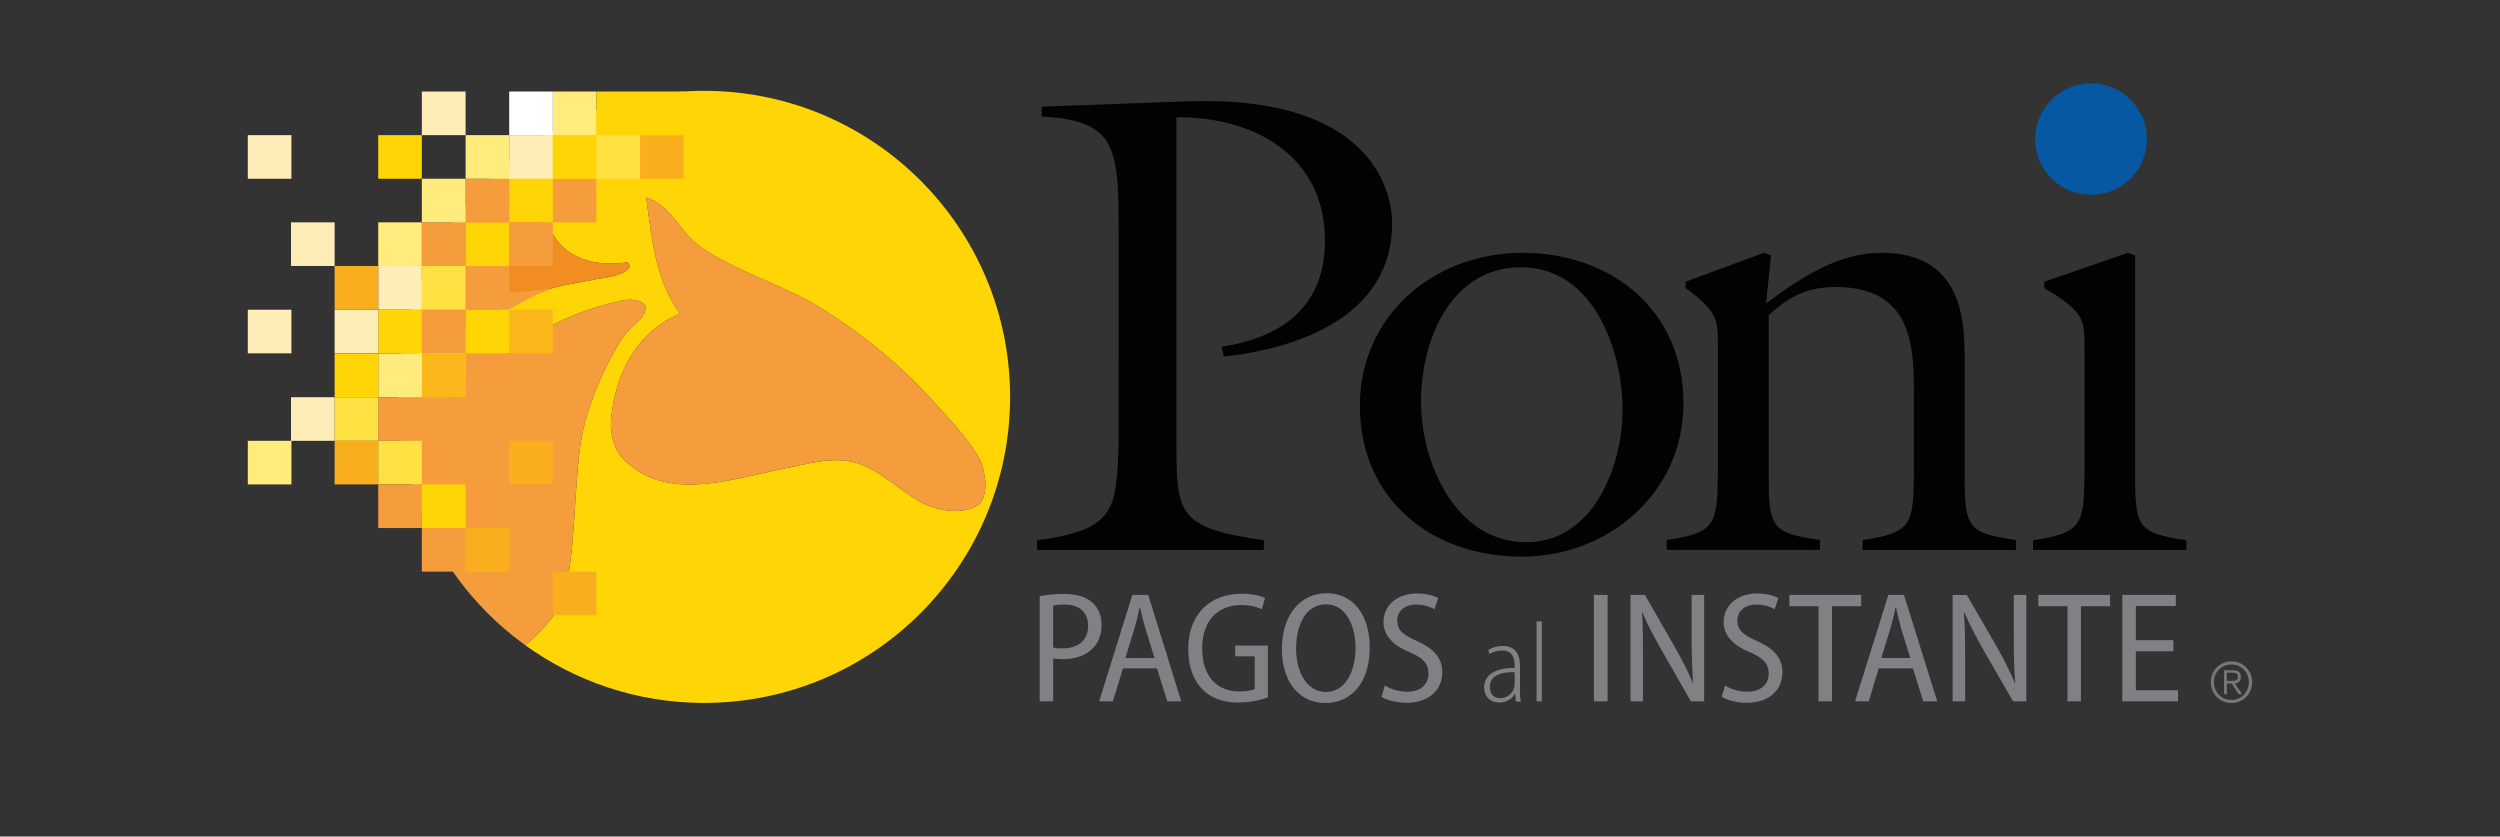 <svg version="1.1" id="Capa_1" xmlns="http://www.w3.org/2000/svg" xmlns:xlink="http://www.w3.org/1999/xlink" x="0px" y="0px"
	 width="636.555px" height="213px" viewBox="0 0 636.555 213" enable-background="new 0 0 636.555 213" xml:space="preserve">
<rect x="0" y="0" width="636.555" height="213" fill="#333333" stroke="none"/>
<path fill-rule="evenodd" clip-rule="evenodd" fill="#FFD505" d="M234.462,127.872c-5.5-3.021-10.19-8.062-16.215-9.951
	c-6.167-1.894-12.648,0.24-18.779,1.438c-12.43,2.382-28.267,8.265-39.267-1.122c-0.176-0.144-0.383-0.316-0.557-0.456
	c-1.404-1.192-3.998-4.067-4.102-9.635c0,0-0.034-20.843,17.619-28.304c-6.303-8.546-7.25-19.372-8.612-29.566
	c6.338,2.068,8.579,8.828,13.731,12.505c9.246,6.517,21.579,9.811,31.313,16.013c10.51,6.653,20.074,14.464,28.377,23.748
	c2.73,3.08,8.719,9.105,11.733,14.886c0,0,2.7,6.549,0,10.578C246.2,131.407,238.706,130.182,234.462,127.872z M179.257,23.128
	c-20.806,0-39.687,8.197-53.667,21.473c6.096,3.75,11.175,9.144,15.868,16.08h0.036c0,0,0.036,0.071,0.105,0.175l0.177,0.28
	c1.016,1.435,4.554,5.5,12.294,5.92c0,0,2.804,0,4.17-0.071c0.212-0.035,0.419-0.104,0.63-0.07l0.07-0.033l0.071-0.037
	c0.767-0.526,2.067,0.842,0.597,1.962c-1.368,1.051-3.646,1.541-3.997,1.612c-0.666,0.141-1.542,0.315-2.767,0.49l-0.839,0.142
	c-1.191,0.276-2.489,0.489-3.716,0.7l-5.286,0.981c0,0-2.033,0.524-3.119,0.839c-0.774,0.352-1.683,0.737-2.805,1.122
	c-3.676,1.295-7.284,2.874-10.822,4.519c-8.406,3.923-16.359,8.652-24.416,13.206c-0.317,2.837-0.493,5.713-0.493,8.653
	c0,3.538,0.283,7.039,0.738,10.477c12.96-10.968,25.468-22.667,40.917-29.953c4.587-2.031,9.281-3.749,14.185-4.762
	c0,0,1.61-0.527,3.012-0.527c0.103,0,0.249,0,0.384,0c5.22,0.175,4.557,3.506,0.983,6.271c-0.49,0.491-1.79,1.714-3.017,3.328
	c-2.59,4.029-7.283,12.364-9.944,23.015c-0.352,1.537-0.666,3.076-0.879,4.692c-1.715,12.857-1.087,26.096-4.168,38.745
	l-0.419,1.013c0,0-2.665,5.358-9.387,10.927c12.821,9.214,28.514,14.682,45.503,14.682c43.052,0,77.939-34.893,77.939-77.908
	C257.197,58.02,222.31,23.128,179.257,23.128z"/>
<path fill="#F59C3D" d="M249.702,117.428c-3.014-5.781-9.002-11.807-11.733-14.886c-8.303-9.284-17.867-17.094-28.377-23.748
	c-9.733-6.202-22.067-9.496-31.313-16.047c-5.152-3.643-7.394-10.402-13.731-12.471c1.362,10.194,2.309,21.02,8.612,29.566
	c-17.652,7.461-17.619,28.304-17.619,28.304c0.104,5.568,2.698,8.442,4.102,9.599c0.173,0.176,0.38,0.349,0.557,0.492
	c11,9.387,26.836,3.503,39.267,1.122c6.131-1.198,12.612-3.332,18.779-1.438c6.025,1.89,10.715,6.931,16.215,9.951
	c4.244,2.31,11.738,3.536,15.24,0.134C252.402,123.977,249.702,117.428,249.702,117.428z"/>
<path fill="#F59C3D" d="M143.141,153.369l0.419-1.013c3.081-12.649,2.453-25.888,4.168-38.745c0.213-1.616,0.527-3.156,0.879-4.692
	c2.661-10.651,7.354-18.986,9.944-23.015c1.227-1.614,2.526-2.837,3.017-3.328c3.574-2.765,4.236-6.096-0.983-6.271h-0.384
	c-1.402,0-3.012,0.527-3.012,0.527c-4.904,1.014-9.598,2.731-14.185,4.762c-15.449,7.287-27.956,18.985-40.917,29.953
	c2.907,21.68,14.712,40.529,31.667,52.75C140.477,158.727,143.141,153.369,143.141,153.369z"/>
<path fill="#F28D21" d="M137.08,74.693c1.123-0.384,2.031-0.77,2.805-1.122c1.085-0.315,3.119-0.839,3.119-0.839l5.286-0.981
	c1.262-0.211,2.525-0.423,3.716-0.7l0.839-0.142c1.225-0.175,2.101-0.349,2.767-0.49c0.35-0.071,2.628-0.561,3.997-1.612
	c1.326-1.017,0.381-2.206-0.387-2.066c-0.073,0.035-0.14,0.073-0.209,0.104l-0.071,0.037l-0.07,0.033
	c-0.211-0.033-0.418,0.035-0.63,0.07c-0.212,0-0.49,0.035-0.737,0.035c-1.468,0.036-3.433,0.036-3.433,0.036
	c-7.74-0.42-11.278-4.486-12.294-5.92l-0.177-0.28l-0.105-0.175h-0.036c-4.693-6.936-9.772-12.33-15.868-16.08
	c-12.962,12.331-21.684,29.076-23.749,47.816c8.057-4.554,16.043-9.283,24.416-13.206C129.796,77.566,133.403,75.988,137.08,74.693z
	"/>
<rect x="140.761" y="145.555" fill="#F9AF1D" width="11.102" height="11.103"/>
<rect x="129.657" y="45.514" fill="#FFD505" width="11.104" height="11.104"/>
<rect x="129.657" y="34.41" fill="#FFEDB7" width="11.104" height="11.104"/>
<rect x="118.551" y="78.826" fill="#FFD505" width="11.105" height="11.141"/>
<rect x="129.657" y="78.826" fill="#FBB81B" width="11.104" height="11.141"/>
<rect x="118.551" y="89.967" fill="#F59C3D" width="11.105" height="11.136"/>
<rect x="118.551" y="67.722" fill="#F59C3D" width="11.105" height="11.104"/>
<rect x="63.098" y="78.863" fill="#FFEDB7" width="11.106" height="11.104"/>
<rect x="118.551" y="56.617" fill="#FFD505" width="11.105" height="11.105"/>
<rect x="118.551" y="45.514" fill="#F59C3D" width="11.105" height="11.104"/>
<rect x="107.41" y="78.826" fill="#F59C3D" width="11.141" height="11.141"/>
<rect x="107.41" y="90" fill="#FBB81B" width="11.141" height="11.142"/>
<rect x="107.41" y="101.142" fill="#F59C3D" width="11.141" height="11.101"/>
<rect x="129.657" y="112.243" fill="#F9AF1D" width="11.104" height="11.104"/>
<rect x="107.41" y="67.722" fill="#FFE144" width="11.141" height="11.104"/>
<rect x="107.41" y="56.617" fill="#F59C3D" width="11.141" height="11.105"/>
<rect x="96.307" y="78.826" fill="#FFD505" width="11.103" height="11.141"/>
<rect x="96.307" y="90" fill="#FFEC7C" width="11.103" height="11.142"/>
<rect x="96.307" y="101.142" fill="#F59C3D" width="11.103" height="11.101"/>
<rect x="96.307" y="67.722" fill="#FFEDB7" width="11.103" height="11.104"/>
<rect x="85.204" y="78.826" fill="#FFEDB7" width="11.103" height="11.141"/>
<rect x="74.096" y="56.617" fill="#FFEDB7" width="11.108" height="11.105"/>
<rect x="74.096" y="101.142" fill="#FFEDB7" width="11.108" height="11.101"/>
<rect x="107.41" y="23.304" fill="#FFEDB7" width="11.141" height="11.105"/>
<rect x="85.204" y="90" fill="#FFD505" width="11.103" height="11.142"/>
<rect x="63.098" y="112.243" fill="#FFEC7C" width="11.106" height="11.104"/>
<rect x="85.204" y="101.142" fill="#FFE144" width="11.103" height="11.101"/>
<rect x="85.204" y="112.243" fill="#F9AF1D" width="11.103" height="11.104"/>
<rect x="96.307" y="112.243" fill="#FFE144" width="11.103" height="11.104"/>
<rect x="96.307" y="34.41" fill="#FFD505" width="11.103" height="11.104"/>
<rect x="96.307" y="123.347" fill="#F59C3D" width="11.103" height="11.104"/>
<rect x="107.41" y="123.347" fill="#FFD505" width="11.141" height="11.104"/>
<rect x="63.098" y="34.41" fill="#FFEDB7" width="11.106" height="11.104"/>
<rect x="107.41" y="134.451" fill="#F59C3D" width="11.141" height="11.104"/>
<rect x="118.551" y="134.451" fill="#F9AF1D" width="11.105" height="11.104"/>
<rect x="85.204" y="67.722" fill="#F9AF1D" width="11.103" height="11.104"/>
<rect x="96.307" y="56.617" fill="#FFEC7C" width="11.103" height="11.105"/>
<rect x="107.41" y="45.514" fill="#FFEC7C" width="11.141" height="11.104"/>
<rect x="118.551" y="34.41" fill="#FFEC7C" width="11.105" height="11.104"/>
<rect x="140.761" y="45.514" fill="#F59C3D" width="11.102" height="11.104"/>
<rect x="140.761" y="34.41" fill="#FFD505" width="11.102" height="11.104"/>
<rect x="140.761" y="23.304" fill="#FFEC7C" width="11.102" height="11.105"/>
<rect x="129.657" y="23.304" fill="#FFFFFF" width="11.104" height="11.105"/>
<rect x="151.863" y="34.41" fill="#FFE144" width="11.104" height="11.104"/>
<rect x="162.966" y="34.41" fill="#F9AF1D" width="11.103" height="11.104"/>
<rect x="151.863" y="23.304" fill="#FFD505" width="11.104" height="11.105"/>
<rect x="162.966" y="23.304" fill="#FFD505" width="11.103" height="11.105"/>
<path fill="#F59C3D" d="M129.657,78.826c0,0,5.567-3.504,10.542-5.323l-11.91,1.225l-1.541,2.94L129.657,78.826z"/>
<rect x="129.657" y="56.617" fill="#F59C3D" width="11.104" height="11.105"/>
<rect x="75.954" y="2.145" fill="none" width="188.745" height="202.476"/>
<path fill="#0658A3" d="M546.648,35.436c0,7.851-6.373,14.162-14.221,14.162c-7.852,0-14.219-6.311-14.219-14.162
	c0-7.844,6.367-14.22,14.219-14.22C540.275,21.215,546.648,27.592,546.648,35.436z"/>
<path fill="#010202" d="M265.217,27.161l36.533-1.345c49.042-1.841,52.719,24.455,52.719,31.016
	c0,23.417-23.295,31.816-42.848,33.962l-0.552-2.513c15.263-2.331,26.3-10.178,26.3-26.974c0-21.763-18.208-31.633-37.823-31.446
	v82.69c0,18.456,0.307,21.828,22.252,25.013v2.454h-57.747v-2.454c20.106-2.694,20.23-7.723,20.781-25.013V60.692
	c0-22.803,0-29.975-19.615-31.019V27.161z"/>
<path fill-rule="evenodd" clip-rule="evenodd" fill="#010202" d="M387.327,68.05c-18.083,0-25.503,18.76-25.503,34.146
	c0,15.569,8.707,35.858,26.849,35.858c16.924,0,24.463-19.246,24.463-33.657C413.136,88.952,405.597,68.05,387.327,68.05z
	 M387.451,141.735c-22.928,0-41.196-14.589-41.196-38.376c0-23.11,18.946-38.984,41.379-38.984c22.807,0,41.013,14.709,41.013,38.31
	C428.646,125.488,409.576,141.735,387.451,141.735z"/>
<path fill="#010202" d="M437.408,88.647c0-7.05,0.189-9.195-8.216-15.267v-1.654l19.929-7.352l1.837,0.673l-1.287,12.202
	c9.499-7.058,18.693-12.875,29.423-12.875c20.11,0,21.152,16.548,21.152,26.419v29.854c0,13.73,0.611,15.019,13.056,16.854v2.516
	h-39.043v-2.516c12.378-1.835,12.927-3.794,13.05-16.854v-19.313c0-11.706,0.487-28.26-19.923-28.26
	c-6.862,0-11.52,2.147-17.041,7.173v40.399c0,13.73,0.613,15.019,13.058,16.854v2.516h-39.049v-2.516
	c12.38-1.835,12.874-3.794,13.055-16.854V88.647z"/>
<path fill="#010202" d="M517.657,140.017v-2.454c12.44-1.897,12.937-3.856,13.112-16.916v-32c0-7.05,0.124-9.195-10.242-15.267
	v-1.654l21.277-7.352l1.841,0.673v55.6c0,13.73,0.673,15.019,13.058,16.916v2.454H517.657z"/>
<path fill-rule="evenodd" clip-rule="evenodd" fill="#777777" d="M568.001,173.365c0.924,0,1.843,0,1.843-1.043
	c0-0.855-0.736-1.043-1.472-1.043h-1.354v2.086H568.001z M567.019,176.735h-0.73v-6.066h2.33c1.35,0,1.961,0.552,1.961,1.653
	c0,1.106-0.678,1.594-1.537,1.718l1.849,2.695h-0.923l-1.719-2.695h-1.23V176.735z M563.717,173.673c0,2.573,1.9,4.537,4.473,4.537
	c2.509,0,4.409-1.964,4.409-4.537c0-2.518-1.9-4.476-4.409-4.476C565.617,169.197,563.717,171.156,563.717,173.673z
	 M573.457,173.673c0,3.004-2.33,5.333-5.268,5.333c-3.002,0-5.281-2.328-5.281-5.333c0-2.943,2.279-5.272,5.281-5.272
	C571.127,168.401,573.457,170.73,573.457,173.673z"/>
<path fill-rule="evenodd" clip-rule="evenodd" fill="#7F8184" d="M268.157,164.849c0.677,0.239,1.472,0.239,2.453,0.239
	c3.922,0,6.439-2.023,6.439-5.76c0-3.434-2.209-5.397-6.008-5.397c-1.351,0-2.33,0.124-2.884,0.25V164.849z M264.726,151.789
	c1.595-0.308,3.615-0.553,6.193-0.553c3.186,0,5.639,0.736,7.231,2.204c1.472,1.292,2.33,3.254,2.33,5.637
	c0,2.455-0.732,4.359-2.021,5.772c-1.777,2.017-4.66,2.998-7.848,2.998c-0.92,0-1.776-0.061-2.453-0.184v10.911h-3.431V151.789z"/>
<path fill-rule="evenodd" clip-rule="evenodd" fill="#7F8184" d="M293.967,167.541L291.637,160
	c-0.552-1.838-0.981-3.616-1.349-5.327h-0.123c-0.368,1.711-0.796,3.613-1.289,5.269l-2.328,7.6H293.967z M285.937,170.174
	l-2.575,8.399h-3.492l8.458-27.092h4.044l8.397,27.092h-3.555l-2.632-8.399H285.937z"/>
<path fill="#7F8184" d="M322.839,177.532c-1.468,0.617-4.35,1.349-7.478,1.349c-3.617,0-6.742-0.923-9.135-3.304
	c-2.269-2.215-3.678-5.833-3.678-10.302c0-8.891,5.579-14.1,13.547-14.1c2.759,0,4.905,0.55,6.008,1.103l-0.796,2.819
	c-1.289-0.55-2.882-1.042-5.27-1.042c-5.704,0-9.935,3.742-9.935,11.034c0,7.298,3.926,10.975,9.444,10.975
	c1.96,0,3.245-0.305,3.921-0.613v-8.338h-4.964v-2.754h8.336V177.532z"/>
<path fill-rule="evenodd" clip-rule="evenodd" fill="#7F8184" d="M330.012,165.148c0,5.704,2.575,11.04,7.6,11.04
	c5.028,0,7.539-5.335,7.539-11.278c0-5.275-2.269-11.04-7.539-11.04C332.401,153.87,330.012,159.328,330.012,165.148z
	 M348.766,164.783c0,9.56-5.084,14.216-11.339,14.216c-6.557,0-11.031-5.327-11.031-13.79c0-8.704,4.778-14.153,11.401-14.153
	C344.479,151.057,348.766,156.505,348.766,164.783z"/>
<path fill="#7F8184" d="M352.631,174.53c1.407,0.92,3.495,1.596,5.642,1.596c3.433,0,5.452-1.842,5.452-4.663
	c0-2.508-1.469-3.981-4.781-5.392c-3.801-1.533-6.682-3.989-6.682-7.664c0-4.228,3.434-7.292,8.521-7.292
	c2.453,0,4.354,0.61,5.392,1.163l-0.916,2.819c-0.855-0.424-2.452-1.167-4.659-1.167c-3.431,0-4.843,2.147-4.843,3.987
	c0,2.633,1.598,3.8,5.092,5.333c4.288,1.959,6.375,4.291,6.375,7.97c0,4.291-3.192,7.72-9.137,7.72c-2.392,0-5.09-0.672-6.312-1.531
	L352.631,174.53z"/>
<path fill-rule="evenodd" clip-rule="evenodd" fill="#7F8184" d="M385.67,171.157c-2.446-0.057-6.313,0.306-6.313,3.736
	c0,2.021,1.228,2.887,2.512,2.887c2.026,0,3.252-1.287,3.684-2.761c0.061-0.305,0.118-0.615,0.118-0.854V171.157z M387.023,175.384
	c0,1.04,0,2.211,0.179,3.255h-1.223l-0.185-1.902h-0.125c-0.616,1.101-1.961,2.143-3.922,2.143c-2.512,0-3.858-1.774-3.858-3.794
	c0-3.258,2.817-5.03,7.78-5.03v-0.43c0-1.653-0.304-4.049-3.244-3.987c-1.106,0-2.211,0.249-3.131,0.923l-0.366-0.984
	c1.039-0.795,2.454-1.1,3.68-1.1c3.432,0,4.415,2.388,4.415,5.149V175.384z"/>
<rect x="391.253" y="158.228" fill="#7F8184" width="1.345" height="20.345"/>
<rect x="405.841" y="151.481" fill="#7F8184" width="3.493" height="27.092"/>
<path fill="#7F8184" d="M415.161,178.573v-27.092h3.672l7.665,13.368c1.781,3.125,3.378,6.251,4.538,9.069h0.057
	c-0.239-3.861-0.369-7.237-0.369-11.584v-10.852h3.195v27.092h-3.378l-7.716-13.485c-1.719-3.006-3.373-6.07-4.603-9.134h-0.12
	c0.237,3.494,0.237,6.806,0.237,11.708v10.911H415.161z"/>
<path fill="#7F8184" d="M439.25,174.53c1.413,0.92,3.497,1.596,5.641,1.596c3.431,0,5.454-1.842,5.454-4.663
	c0-2.508-1.47-3.981-4.784-5.392c-3.802-1.533-6.68-3.989-6.68-7.664c0-4.228,3.431-7.292,8.522-7.292
	c2.452,0,4.354,0.61,5.396,1.163l-0.919,2.819c-0.863-0.424-2.454-1.167-4.659-1.167c-3.438,0-4.851,2.147-4.851,3.987
	c0,2.633,1.602,3.8,5.092,5.333c4.295,1.959,6.379,4.291,6.379,7.97c0,4.291-3.19,7.72-9.134,7.72c-2.396,0-5.085-0.672-6.316-1.531
	L439.25,174.53z"/>
<polygon fill="#7F8184" points="463.036,154.36 455.62,154.36 455.62,151.481 473.883,151.481 473.883,154.36 466.468,154.36
	466.468,178.573 463.036,178.573 "/>
<path fill-rule="evenodd" clip-rule="evenodd" fill="#7F8184" d="M486.391,167.541l-2.33-7.541c-0.489-1.838-0.918-3.616-1.29-5.327
	h-0.122c-0.366,1.711-0.796,3.613-1.29,5.269l-2.325,7.6H486.391z M478.363,170.174l-2.514,8.399h-3.497l8.457-27.092h3.981
	l8.463,27.092h-3.549l-2.638-8.399H478.363z"/>
<path fill="#7F8184" d="M497.181,178.573v-27.092h3.618l7.722,13.368c1.772,3.125,3.31,6.251,4.539,9.069h0.059
	c-0.312-3.861-0.371-7.237-0.371-11.584v-10.852h3.19v27.092h-3.367l-7.787-13.485c-1.659-3.006-3.312-6.07-4.601-9.134h-0.126
	c0.252,3.494,0.312,6.806,0.312,11.708v10.911H497.181z"/>
<polygon fill="#7F8184" points="526.425,154.36 518.999,154.36 518.999,151.481 537.273,151.481 537.273,154.36 529.856,154.36
	529.856,178.573 526.425,178.573 "/>
<polygon fill="#7F8184" points="553.389,165.825 543.83,165.825 543.83,175.757 554.559,175.757 554.559,178.573 540.393,178.573
	540.393,151.481 554.007,151.481 554.007,154.299 543.83,154.299 543.83,163.004 553.389,163.004 "/>
</svg>
